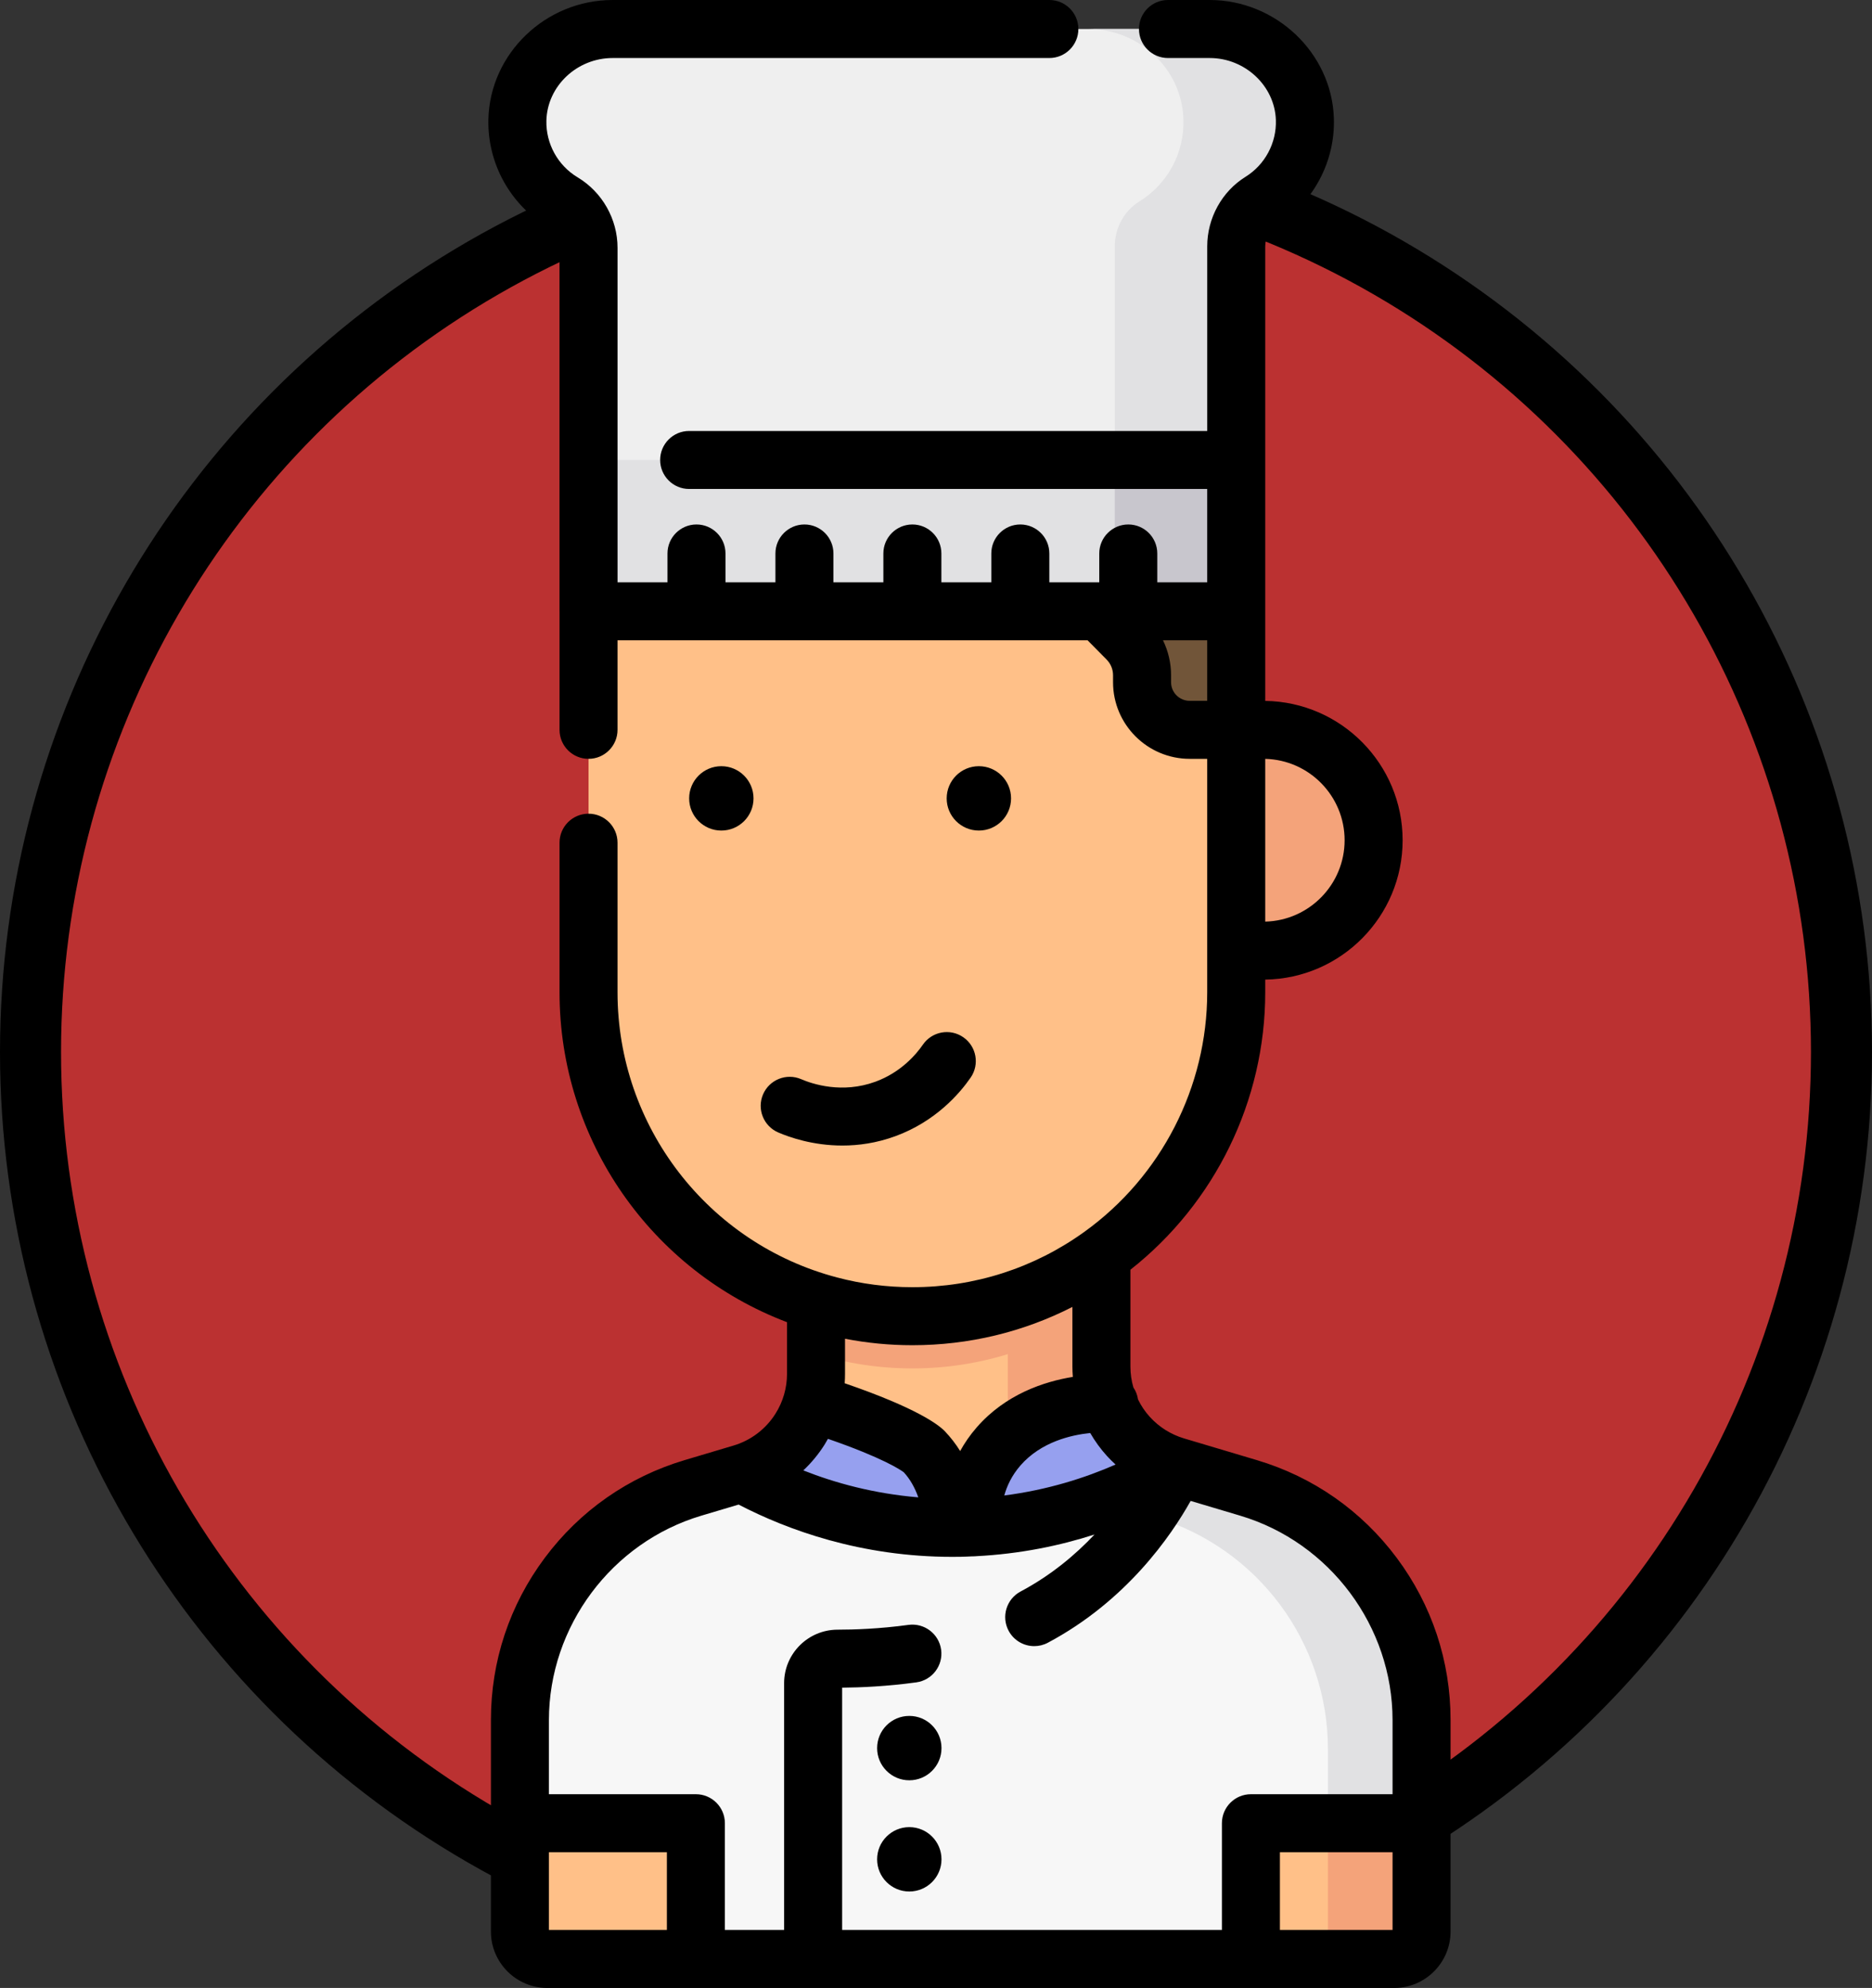 <?xml version="1.0" standalone="no"?><!-- Generator: Gravit.io --><svg xmlns="http://www.w3.org/2000/svg" xmlns:xlink="http://www.w3.org/1999/xlink" style="isolation:isolate" viewBox="465 239.595 184 195.405" width="184" height="195.405"><rect x="465" y="239.595" width="184" height="195.405" fill="#333333" stroke="none"/><g><circle vector-effect="non-scaling-stroke" cx="557" cy="343" r="89" fill="rgb(187,49,49)" stroke-width="6" stroke="rgb(0,0,0)" stroke-linejoin="round" stroke-linecap="butt" stroke-miterlimit="1.414"/><g><path d=" M 604.726 408.668 L 604.726 429.454 C 604.726 430.941 603.517 432.15 602.03 432.15 L 518.802 432.15 C 517.313 432.15 516.104 430.941 516.104 429.454 L 516.104 408.668 C 516.104 398.351 522.744 389.235 532.503 386.039 C 532.707 385.97 532.913 385.904 533.122 385.843 L 537.909 384.418 C 540.337 383.696 542.341 382.122 543.629 380.081 C 544.127 379.299 544.515 378.438 544.784 377.533 C 545.062 376.611 545.206 375.633 545.206 374.629 L 545.206 365.172 L 573.258 360.222 L 573.258 373.923 C 573.258 375.184 573.489 376.405 573.919 377.533 C 573.919 377.538 573.922 377.541 573.922 377.545 C 574.379 378.745 575.055 379.849 575.916 380.791 C 577.14 382.137 578.727 383.163 580.557 383.711 L 586.691 385.539 L 587.711 385.843 C 587.738 385.851 587.765 385.858 587.79 385.867 C 597.846 388.901 604.726 398.16 604.726 408.668 L 604.726 408.668 Z " fill="rgb(255,192,136)"/><path d=" M 587.79 385.867 C 587.765 385.86 587.738 385.852 587.711 385.843 L 586.693 385.539 L 580.557 383.711 C 578.729 383.164 577.14 382.137 575.916 380.792 C 575.057 379.849 574.38 378.747 573.922 377.545 C 573.922 377.541 573.919 377.538 573.919 377.533 C 573.49 376.405 573.258 375.184 573.258 373.923 L 573.258 360.222 L 545.206 365.172 L 545.206 366.422 L 564.056 363.096 L 564.056 376.797 C 564.056 378.06 564.287 379.279 564.717 380.408 C 564.717 380.412 564.721 380.415 564.721 380.42 C 565.177 381.621 565.854 382.723 566.713 383.665 C 567.937 385.011 569.526 386.039 571.355 386.586 L 577.49 388.413 L 578.51 388.718 C 578.535 388.726 578.562 388.734 578.589 388.741 C 588.644 391.774 595.524 401.035 595.524 411.542 L 595.524 432.15 L 602.03 432.15 C 603.517 432.15 604.726 430.941 604.726 429.454 L 604.726 408.668 C 604.726 398.16 597.846 388.901 587.79 385.867 Z " fill="rgb(244,163,122)"/><path d=" M 573.258 360.222 L 573.258 368.117 C 568.031 371.885 561.614 374.102 554.676 374.102 C 551.381 374.102 548.198 373.599 545.206 372.672 L 545.206 365.172 L 573.258 360.222 Z " fill="rgb(244,163,122)"/><path d=" M 554.677 368.969 C 537.098 368.969 522.847 354.716 522.847 337.137 L 522.847 275.885 L 586.509 275.885 L 586.509 337.137 C 586.509 354.716 572.259 368.969 554.677 368.969 Z " fill="rgb(255,192,136)"/><path d=" M 589.162 333.037 L 586.509 333.037 L 586.509 311.334 L 589.162 311.334 C 595.155 311.334 600.013 316.192 600.013 322.185 C 600.013 328.178 595.155 333.037 589.162 333.037 Z " fill="rgb(244,163,122)"/><path d=" M 558.737 389.775 L 548.088 394.918 L 534.522 389.775 L 532.503 386.039 C 532.707 385.97 532.913 385.904 533.122 385.843 L 537.909 384.418 C 540.337 383.696 542.341 382.122 543.629 380.081 C 544.127 379.299 544.515 378.438 544.784 377.533 L 544.922 377.533 C 545.724 377.508 551.805 377.417 555.807 382.249 C 558.263 385.213 558.653 388.479 558.737 389.775 Z " fill="rgb(150,160,239)"/><path d=" M 587.79 385.867 L 584.354 389.775 L 570.79 394.918 L 560.138 389.775 C 560.223 388.479 560.614 385.213 563.071 382.247 C 567.012 377.489 572.973 377.507 573.919 377.533 C 573.919 377.538 573.922 377.541 573.922 377.545 C 574.379 378.747 575.055 379.849 575.916 380.792 C 577.14 382.137 578.729 383.164 580.557 383.711 L 586.693 385.539 L 587.711 385.843 C 587.738 385.852 587.765 385.86 587.79 385.867 L 587.79 385.867 Z " fill="rgb(150,160,239)"/><path d=" M 604.726 408.668 L 604.726 418.807 L 587.954 418.807 L 587.954 432.15 L 533.4 432.15 L 533.4 418.807 L 516.104 418.807 L 516.104 408.668 C 516.104 398.134 523.026 388.85 533.123 385.843 L 537.909 384.418 C 541.25 386.27 548.951 389.953 559.379 389.767 C 569.745 389.581 577.277 385.673 580.557 383.711 L 587.711 385.843 C 597.807 388.85 604.726 398.134 604.726 408.668 L 604.726 408.668 Z " fill="rgb(247,247,247)"/><path d=" M 586.509 311.334 L 581.936 311.334 C 579.35 311.334 577.254 309.241 577.254 306.657 L 577.254 305.971 C 577.254 304.643 576.731 303.37 575.798 302.423 L 570.385 296.941 C 569.451 295.995 568.928 294.72 568.928 293.393 L 568.928 288.031 L 586.509 288.031 L 586.509 311.334 Z " fill="rgb(113,85,57)"/><path d=" M 593.255 251.289 C 593.087 246.324 588.871 242.446 583.902 242.446 L 525.219 242.446 C 520.207 242.446 515.968 246.385 515.854 251.395 C 515.776 254.826 517.583 257.839 520.313 259.474 C 521.887 260.418 522.847 262.122 522.847 263.957 L 522.847 299.681 L 586.509 299.681 L 586.509 263.808 C 586.509 262.023 587.405 260.342 588.922 259.401 C 591.611 257.733 593.373 254.714 593.255 251.289 Z " fill="rgb(239,239,239)"/><path d=" M 593.257 251.289 C 593.087 246.324 588.871 242.446 583.902 242.446 L 571.965 242.446 C 576.935 242.446 581.151 246.322 581.32 251.289 C 581.438 254.714 579.675 257.733 576.986 259.401 C 575.47 260.342 574.574 262.023 574.574 263.808 L 574.574 299.681 L 586.509 299.681 L 586.509 263.808 C 586.509 262.023 587.405 260.342 588.922 259.401 C 591.611 257.733 593.373 254.714 593.257 251.289 Z " fill="rgb(225,225,227)"/><path d=" M 522.847 284.81 L 586.509 284.81 L 586.509 299.681 L 522.847 299.681 L 522.847 284.81 Z " fill="rgb(225,225,227)"/><path d=" M 574.568 284.81 L 586.503 284.81 L 586.503 299.681 L 574.568 299.681 L 574.568 284.81 Z " fill="rgb(200,198,205)"/><path d=" M 587.79 385.867 C 587.765 385.86 587.738 385.852 587.711 385.843 L 586.693 385.539 L 580.557 383.711 C 579.021 384.63 576.554 385.974 573.299 387.164 L 577.49 388.413 L 578.51 388.718 C 578.535 388.725 578.562 388.732 578.589 388.74 C 588.644 391.774 595.524 401.035 595.524 411.542 L 595.524 418.805 L 604.726 418.805 L 604.726 408.668 C 604.726 398.16 597.846 388.901 587.79 385.867 Z " fill="rgb(225,225,227)"/><path d=" M 602.29 392.729 C 598.831 388.09 594.071 384.764 588.525 383.112 L 581.374 380.98 C 580.085 380.594 578.927 379.865 578.022 378.872 C 577.551 378.355 577.16 377.778 576.855 377.146 C 576.794 376.718 576.634 376.318 576.402 375.973 C 576.209 375.312 576.109 374.625 576.109 373.923 L 576.109 364.402 C 584.431 357.849 589.36 347.766 589.36 337.137 L 589.36 335.884 C 596.824 335.777 602.865 329.675 602.865 322.187 C 602.865 314.697 596.824 308.596 589.36 308.489 L 589.36 263.808 C 589.36 262.991 589.768 262.231 590.424 261.824 C 594.075 259.559 596.252 255.486 596.106 251.193 C 595.888 244.798 590.412 239.595 583.902 239.595 L 579.801 239.595 C 578.226 239.595 576.95 240.872 576.95 242.446 C 576.95 244.02 578.226 245.298 579.801 245.298 L 583.902 245.298 C 587.374 245.298 590.293 248.029 590.406 251.386 C 590.484 253.645 589.339 255.787 587.419 256.977 C 585.101 258.416 583.659 261.033 583.659 263.808 L 583.659 281.957 L 532.737 281.957 C 531.163 281.957 529.887 283.233 529.887 284.807 C 529.887 286.382 531.163 287.658 532.737 287.658 L 583.657 287.658 L 583.657 296.831 L 578.75 296.831 L 578.75 293.998 C 578.75 292.424 577.474 291.148 575.899 291.148 C 574.325 291.148 573.047 292.424 573.047 293.998 L 573.047 296.831 L 568.14 296.831 L 568.14 293.998 C 568.14 292.424 566.863 291.148 565.288 291.148 C 563.713 291.148 562.437 292.424 562.437 293.998 L 562.437 296.831 L 557.529 296.831 L 557.529 293.998 C 557.529 292.424 556.253 291.148 554.679 291.148 C 553.103 291.148 551.827 292.424 551.827 293.998 L 551.827 296.831 L 546.919 296.831 L 546.919 293.998 C 546.919 292.424 545.643 291.148 544.069 291.148 C 542.493 291.148 541.217 292.424 541.217 293.998 L 541.217 296.831 L 536.309 296.831 L 536.309 293.998 C 536.309 292.424 535.033 291.148 533.459 291.148 C 531.883 291.148 530.607 292.424 530.607 293.998 L 530.607 296.831 L 525.699 296.831 L 525.699 275.885 C 525.699 275.882 525.699 275.879 525.699 275.877 L 525.699 263.957 C 525.699 261.132 524.196 258.477 521.778 257.028 C 519.831 255.862 518.653 253.728 518.705 251.461 C 518.783 248.062 521.705 245.298 525.22 245.298 L 568.143 245.298 C 569.717 245.298 570.993 244.02 570.993 242.446 C 570.993 240.872 569.717 239.595 568.141 239.595 L 525.219 239.595 C 518.631 239.595 513.151 244.86 513.003 251.331 C 512.905 255.644 515.144 259.702 518.847 261.92 C 519.555 262.344 519.995 263.125 519.995 263.958 L 519.995 299.683 C 519.995 299.684 519.997 299.687 519.997 299.69 L 519.997 311.332 C 519.997 312.908 521.273 314.184 522.847 314.184 C 524.421 314.184 525.697 312.906 525.697 311.332 L 525.697 302.533 L 533.453 302.533 L 533.457 302.533 L 533.46 302.533 L 544.064 302.533 L 544.067 302.533 L 544.072 302.533 L 554.674 302.533 L 554.677 302.533 L 554.682 302.533 L 565.285 302.533 L 565.288 302.533 L 565.292 302.533 L 571.899 302.533 L 573.769 304.425 C 574.177 304.838 574.402 305.388 574.402 305.973 L 574.402 306.657 C 574.402 310.807 577.782 314.184 581.937 314.184 L 583.657 314.184 L 583.657 337.137 C 583.657 346.433 579.148 355.232 571.591 360.672 C 566.647 364.235 560.799 366.118 554.676 366.118 C 552.161 366.118 549.677 365.798 547.284 365.163 C 534.575 361.825 525.697 350.299 525.697 337.137 L 525.697 322.427 C 525.697 320.853 524.421 319.576 522.847 319.576 C 521.273 319.576 519.997 320.853 519.997 322.427 L 519.997 337.137 C 519.997 351.659 529.031 364.508 542.356 369.558 L 542.356 374.629 C 542.356 376.023 541.964 377.381 541.218 378.559 C 540.266 380.068 538.802 381.178 537.095 381.685 L 532.309 383.111 C 526.762 384.764 522 388.09 518.542 392.729 C 515.081 397.369 513.252 402.88 513.252 408.668 L 513.252 418.784 C 513.252 418.792 513.251 418.799 513.251 418.807 C 513.251 418.814 513.252 418.82 513.252 418.829 L 513.252 429.454 C 513.252 432.512 515.742 435 518.802 435 L 602.03 435 C 605.088 435 607.576 432.512 607.576 429.454 L 607.576 408.668 C 607.578 402.88 605.748 397.369 602.29 392.729 L 602.29 392.729 Z  M 597.163 322.185 C 597.163 326.531 593.68 330.078 589.36 330.184 L 589.36 314.187 C 593.68 314.293 597.163 317.841 597.163 322.185 Z  M 580.105 306.657 L 580.105 305.973 C 580.105 304.761 579.825 303.593 579.312 302.533 L 583.657 302.533 L 583.657 308.482 L 581.937 308.482 C 580.926 308.482 580.105 307.663 580.105 306.657 Z  M 546.04 381.605 C 546.159 381.414 546.269 381.219 546.38 381.023 C 551.815 382.906 553.535 384.086 553.834 384.311 C 554.439 384.97 554.914 385.796 555.26 386.776 C 550.88 386.408 547.071 385.359 543.96 384.127 C 544.75 383.382 545.451 382.537 546.04 381.605 L 546.04 381.605 Z  M 553.75 384.221 C 553.77 384.242 553.789 384.263 553.808 384.284 C 553.767 384.244 553.75 384.221 553.75 384.221 Z  M 572.159 380.452 C 572.625 381.26 573.174 382.016 573.806 382.711 C 574.074 383.006 574.359 383.282 574.651 383.55 C 571.652 384.867 567.974 386.042 563.712 386.592 C 563.97 385.657 564.445 384.627 565.297 383.646 C 567.326 381.314 570.301 380.639 572.159 380.452 Z  M 570.407 368.058 L 570.407 373.923 C 570.407 374.263 570.422 374.601 570.449 374.936 C 567.642 375.393 563.843 376.63 560.996 379.904 C 560.332 380.666 559.801 381.447 559.375 382.222 C 558.935 381.517 558.433 380.867 557.866 380.275 C 557.263 379.646 555.132 378.002 548.025 375.56 C 548.048 375.251 548.058 374.941 548.058 374.629 L 548.058 371.186 C 550.224 371.606 552.441 371.821 554.676 371.821 C 560.214 371.821 565.568 370.53 570.407 368.058 Z  M 518.954 421.657 L 530.549 421.657 L 530.549 429.298 L 518.954 429.298 L 518.954 421.657 Z  M 547.773 429.298 L 547.773 405.482 C 549.562 405.467 552.159 405.36 555.065 404.961 C 556.626 404.748 557.717 403.31 557.504 401.75 C 557.289 400.189 555.851 399.1 554.293 399.311 C 551.456 399.7 548.942 399.782 547.332 399.782 C 544.431 399.782 542.071 402.139 542.071 405.038 L 542.071 429.298 L 536.249 429.298 L 536.249 418.805 C 536.249 417.231 534.973 415.955 533.399 415.955 L 518.954 415.955 L 518.954 408.668 C 518.954 399.465 525.116 391.203 533.937 388.576 L 537.599 387.486 C 542.383 389.97 549.603 392.625 558.612 392.625 C 558.648 392.625 558.685 392.625 558.721 392.623 C 558.725 392.623 558.728 392.625 558.732 392.625 C 558.741 392.625 558.749 392.623 558.758 392.623 C 558.981 392.623 559.204 392.622 559.43 392.618 C 559.818 392.612 560.195 392.591 560.577 392.574 C 560.596 392.574 560.614 392.577 560.635 392.577 C 560.736 392.577 560.838 392.571 560.94 392.561 C 560.942 392.561 560.942 392.559 560.943 392.559 C 565.297 392.337 569.198 391.517 572.579 390.428 C 570.713 392.413 568.314 394.435 565.314 396.031 C 563.924 396.772 563.397 398.499 564.137 399.888 C 564.65 400.851 565.636 401.4 566.656 401.4 C 567.108 401.4 567.567 401.293 567.993 401.066 C 575.735 396.945 580.117 390.544 582.029 387.125 L 586.897 388.576 C 595.717 391.203 601.875 399.465 601.875 408.668 L 601.875 415.955 L 587.954 415.955 C 586.38 415.955 585.102 417.231 585.102 418.805 L 585.102 429.298 L 547.773 429.298 Z  M 590.804 429.298 L 590.804 421.657 L 601.875 421.657 L 601.875 429.298 L 590.804 429.298 Z " fill="rgb(0,0,0)"/><path d=" M 539.064 318.071 C 539.064 319.818 537.648 321.234 535.901 321.234 C 534.155 321.234 532.737 319.818 532.737 318.071 C 532.737 316.323 534.155 314.907 535.901 314.907 C 537.648 314.907 539.064 316.323 539.064 318.071 Z " fill="rgb(0,0,0)"/><path d=" M 564.377 318.071 C 564.377 319.818 562.96 321.234 561.213 321.234 C 559.466 321.234 558.05 319.818 558.05 318.071 C 558.05 316.323 559.466 314.907 561.213 314.907 C 562.96 314.907 564.377 316.323 564.377 318.071 Z " fill="rgb(0,0,0)"/><path d=" M 555.714 342.274 C 555.047 343.242 553.553 345.002 551.046 345.921 C 547.77 347.121 544.851 346.147 543.748 345.672 C 542.304 345.05 540.625 345.716 540.002 347.162 C 539.38 348.609 540.047 350.286 541.493 350.909 C 542.608 351.39 544.911 352.195 547.802 352.195 C 549.393 352.195 551.162 351.951 553.008 351.274 C 556.997 349.813 559.356 347.036 560.408 345.512 C 561.301 344.215 560.976 342.44 559.679 341.547 C 558.384 340.652 556.608 340.979 555.714 342.274 L 555.714 342.274 Z " fill="rgb(0,0,0)"/><path d=" M 557.54 411.423 C 557.54 413.17 556.124 414.586 554.376 414.586 C 552.629 414.586 551.213 413.17 551.213 411.423 C 551.213 409.675 552.629 408.259 554.376 408.259 C 556.124 408.259 557.54 409.675 557.54 411.423 Z " fill="rgb(0,0,0)"/><path d=" M 557.54 422.355 C 557.54 424.102 556.124 425.518 554.376 425.518 C 552.629 425.518 551.213 424.102 551.213 422.355 C 551.213 420.608 552.629 419.191 554.376 419.191 C 556.124 419.191 557.54 420.608 557.54 422.355 Z " fill="rgb(0,0,0)"/></g></g></svg>